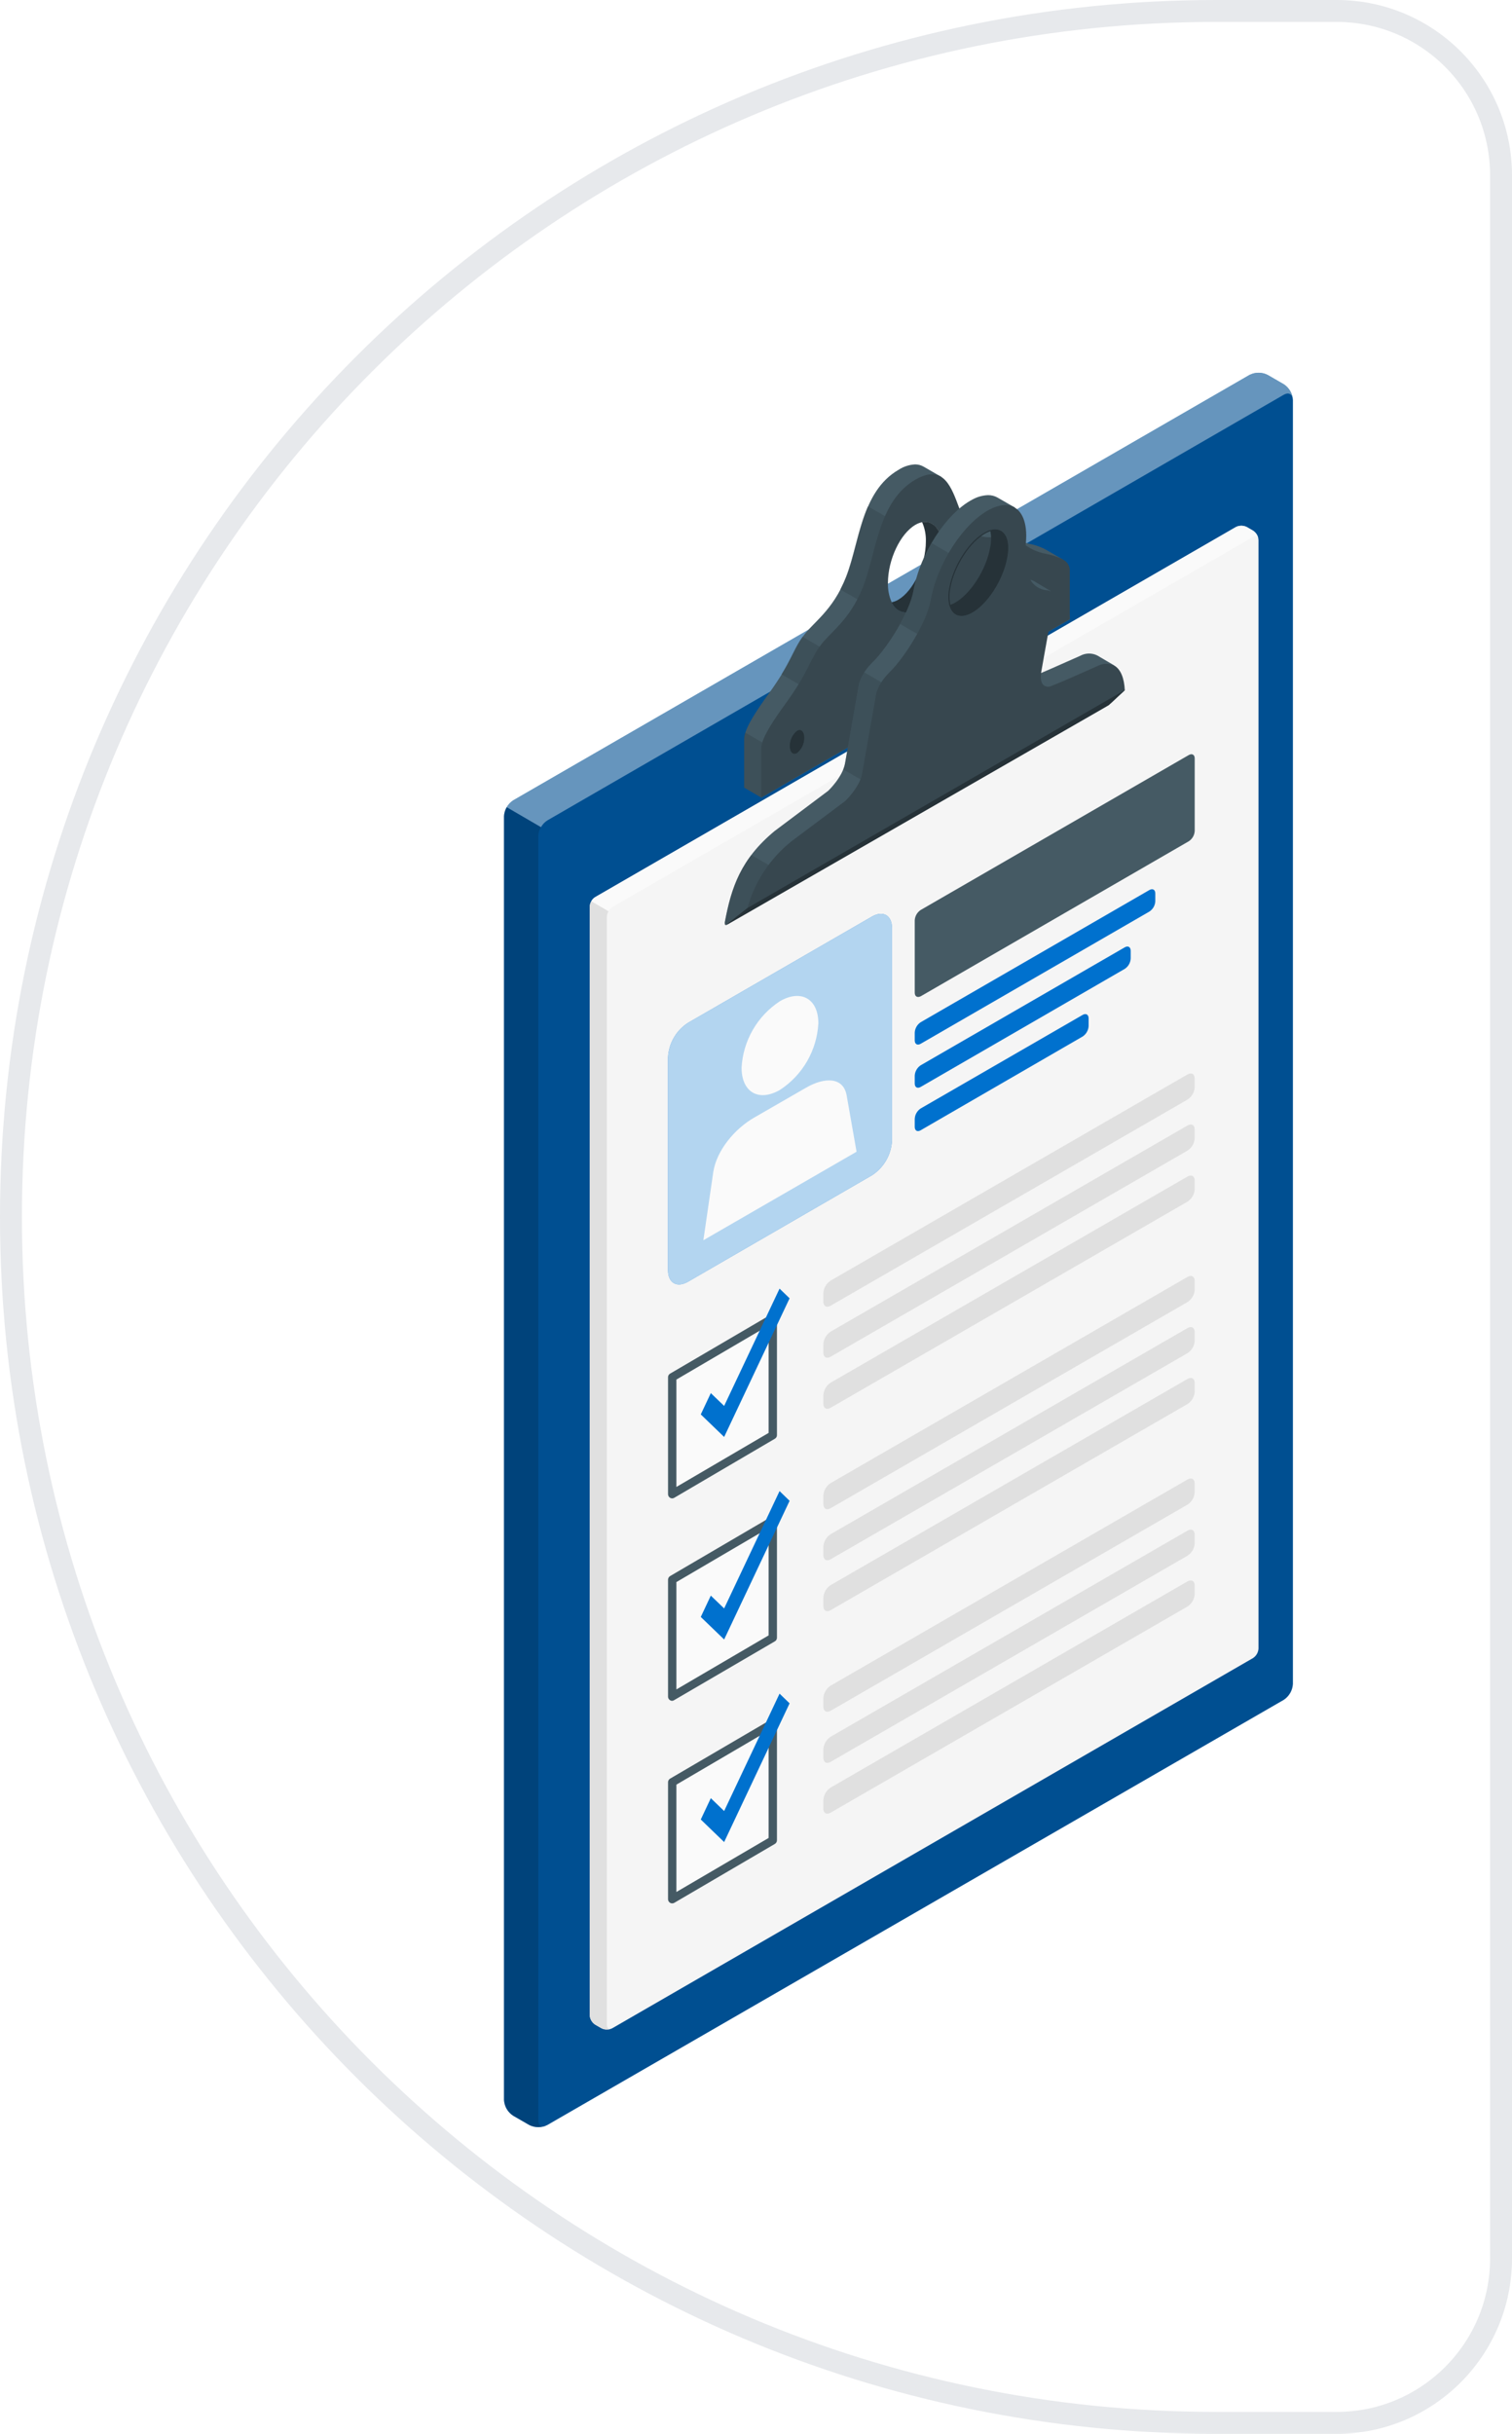 <svg width="69" height="111" viewBox="0 0 69 111" fill="none" xmlns="http://www.w3.org/2000/svg">
<path d="M0.5 55.5C0.5 25.124 25.124 0.5 55.5 0.5H61C65.142 0.5 68.5 3.858 68.5 8V103C68.5 107.142 65.142 110.5 61 110.5H55.5C25.124 110.5 0.5 85.876 0.5 55.5Z" fill="white"/>
<path d="M0.5 55.5C0.5 25.124 25.124 0.5 55.5 0.5H61C65.142 0.5 68.5 3.858 68.5 8V103C68.5 107.142 65.142 110.5 61 110.5H55.5C25.124 110.5 0.5 85.876 0.5 55.5Z" stroke="#E7E9EC"/>
<g filter="url(#filter0_d_3295_21738)">
<path d="M24.147 94.913L23.417 94.492C23.296 94.413 23.195 94.308 23.122 94.183C23.05 94.058 23.008 93.918 23 93.773V35.221C23.009 35.077 23.051 34.937 23.124 34.813C23.196 34.688 23.297 34.582 23.417 34.503L57.017 15.101C57.146 15.035 57.289 15 57.434 15C57.579 15 57.722 15.035 57.851 15.101L58.583 15.523C58.705 15.601 58.806 15.708 58.879 15.834C58.952 15.959 58.993 16.1 59 16.245V74.802C58.992 74.947 58.95 75.088 58.877 75.213C58.805 75.339 58.704 75.445 58.583 75.525L24.981 94.913C24.852 94.98 24.709 95.014 24.564 95.014C24.419 95.014 24.276 94.98 24.147 94.913Z" fill="#0071CE"/>
<path opacity="0.3" d="M24.147 94.913L23.417 94.492C23.296 94.413 23.195 94.308 23.122 94.183C23.05 94.058 23.008 93.918 23 93.773V35.221C23.009 35.077 23.051 34.937 23.124 34.813C23.196 34.688 23.297 34.582 23.417 34.503L57.017 15.101C57.146 15.035 57.289 15 57.434 15C57.579 15 57.722 15.035 57.851 15.101L58.583 15.523C58.705 15.601 58.806 15.708 58.879 15.834C58.952 15.959 58.993 16.1 59 16.245V74.802C58.992 74.947 58.95 75.088 58.877 75.213C58.805 75.339 58.704 75.445 58.583 75.525L24.981 94.913C24.852 94.98 24.709 95.014 24.564 95.014C24.419 95.014 24.276 94.98 24.147 94.913Z" fill="black"/>
<path opacity="0.4" d="M58.993 16.177C58.966 15.963 58.791 15.883 58.583 16.004L24.981 35.415C24.859 35.492 24.758 35.598 24.687 35.725L23.121 34.813C23.192 34.687 23.293 34.581 23.415 34.503L57.015 15.101C57.144 15.035 57.287 15 57.432 15C57.577 15 57.72 15.035 57.849 15.101L58.583 15.523C58.695 15.596 58.789 15.692 58.86 15.805C58.931 15.918 58.976 16.045 58.993 16.177Z" fill="white"/>
<path opacity="0.15" d="M24.908 94.958H24.883L24.842 94.974H24.824C24.798 94.983 24.772 94.989 24.746 94.995C24.58 95.025 24.408 95.011 24.249 94.954C24.217 94.942 24.186 94.927 24.156 94.91L23.424 94.489C23.303 94.411 23.201 94.306 23.128 94.182C23.054 94.058 23.01 93.919 23 93.775V35.223C23.005 35.078 23.046 34.937 23.121 34.812L24.687 35.724C24.61 35.849 24.568 35.991 24.564 36.137V94.687C24.557 94.768 24.58 94.849 24.628 94.915C24.654 94.948 24.69 94.972 24.731 94.985C24.771 94.998 24.815 94.998 24.856 94.986C24.874 94.979 24.892 94.969 24.908 94.958Z" fill="black"/>
<path d="M48.505 23.52L48.443 23.484L47.759 23.085C47.507 22.945 47.234 22.848 46.95 22.797C46.832 22.772 46.722 22.741 46.629 22.711C46.525 22.675 46.423 22.633 46.323 22.585L46.376 22.522L45.592 22.066C45.527 22.029 45.457 22.001 45.384 21.984C45.09 21.913 44.648 22.084 44.208 22.034C44.048 22.018 43.893 21.967 43.754 21.885C43.616 21.803 43.497 21.692 43.405 21.56C43.139 21.2 42.977 20.568 42.74 20.046L42.945 19.741C42.924 19.727 42.902 19.714 42.879 19.704L42.161 19.289C42.039 19.217 41.901 19.179 41.759 19.18C41.491 19.194 41.232 19.279 41.007 19.426C39.286 20.42 39.229 22.779 38.609 24.329C37.989 25.88 37.111 26.367 36.635 27.038C36.158 27.708 36.124 28.198 35.066 29.657C34.009 31.116 33.965 31.481 33.965 31.747V33.92L34.747 34.376L48.829 26.244L48.505 23.52ZM35.593 31.895C35.408 32 35.258 31.859 35.258 31.576C35.256 31.441 35.285 31.307 35.343 31.185C35.401 31.063 35.487 30.956 35.593 30.872C35.775 30.765 35.923 30.908 35.923 31.193C35.926 31.328 35.897 31.461 35.84 31.583C35.783 31.705 35.698 31.812 35.593 31.895ZM41.778 25.797C41.689 25.863 41.586 25.906 41.478 25.924C41.369 25.943 41.258 25.936 41.153 25.904C41.047 25.871 40.951 25.815 40.871 25.739C40.791 25.664 40.73 25.57 40.693 25.467C40.148 25.572 39.742 25.045 39.742 24.14C39.742 23.071 40.305 21.883 40.998 21.482C41.087 21.418 41.19 21.375 41.298 21.357C41.406 21.339 41.517 21.346 41.622 21.378C41.727 21.411 41.824 21.467 41.903 21.543C41.983 21.619 42.044 21.712 42.081 21.815C42.628 21.706 43.031 22.232 43.031 23.142C43.031 24.209 42.473 25.399 41.778 25.797ZM46.453 25.613C46.271 25.72 46.123 25.576 46.123 25.296C46.12 25.161 46.149 25.027 46.206 24.905C46.263 24.783 46.348 24.676 46.453 24.592C46.64 24.487 46.788 24.63 46.788 24.913C46.791 25.048 46.762 25.181 46.704 25.303C46.645 25.424 46.56 25.53 46.453 25.613Z" fill="#455A64"/>
<path opacity="0.5" d="M35.52 32.285L34.006 31.41C33.971 31.519 33.954 31.633 33.956 31.747V33.92L34.738 34.376L35.52 33.92V32.285Z" fill="#37474F"/>
<path opacity="0.5" d="M37.087 29.576L37.868 27.768L36.626 27.039C36.259 27.543 36.154 27.951 35.664 28.753L37.087 29.576Z" fill="#37474F"/>
<path opacity="0.5" d="M40.214 25.959L40.316 25.433C39.97 25.287 39.739 24.819 39.739 24.14C39.743 23.242 40.083 22.377 40.692 21.717L39.607 21.09C39.151 22.143 38.973 23.385 38.597 24.329C38.523 24.517 38.438 24.702 38.344 24.881L40.214 25.959Z" fill="#37474F"/>
<path d="M48.505 23.52L48.443 23.484C48.212 23.379 47.969 23.302 47.72 23.256C47.31 23.182 46.928 22.995 46.617 22.718C46.539 22.646 46.455 22.583 46.364 22.529C46.299 22.49 46.228 22.461 46.154 22.444C45.68 22.331 44.816 22.846 44.196 22.043L44.175 22.018C43.742 21.435 43.585 20.131 42.935 19.738C42.914 19.724 42.892 19.712 42.869 19.702C42.602 19.577 42.254 19.599 41.777 19.873C40.059 20.867 39.999 23.229 39.379 24.779C38.759 26.329 37.881 26.817 37.405 27.487C36.928 28.157 36.897 28.647 35.837 30.106C34.776 31.565 34.738 31.93 34.738 32.197V34.369L48.819 26.238V24.067C48.83 23.955 48.805 23.842 48.749 23.744C48.692 23.646 48.607 23.568 48.505 23.52ZM36.372 32.347C36.19 32.452 36.039 32.311 36.039 32.028C36.038 31.893 36.066 31.759 36.124 31.636C36.182 31.514 36.267 31.406 36.372 31.321C36.557 31.216 36.703 31.36 36.703 31.643C36.706 31.778 36.678 31.912 36.62 32.034C36.563 32.156 36.478 32.263 36.372 32.347ZM41.777 25.798C41.688 25.863 41.586 25.906 41.477 25.925C41.369 25.943 41.257 25.936 41.152 25.904C41.047 25.872 40.95 25.816 40.871 25.74C40.791 25.664 40.73 25.571 40.692 25.467C40.57 25.191 40.512 24.891 40.521 24.59C40.521 23.523 41.084 22.335 41.777 21.934C41.871 21.878 41.974 21.838 42.081 21.815C42.628 21.706 43.031 22.232 43.031 23.142C43.031 24.209 42.473 25.399 41.777 25.798ZM47.237 26.069C47.05 26.176 46.902 26.033 46.902 25.752C46.899 25.617 46.928 25.483 46.986 25.36C47.045 25.238 47.13 25.131 47.237 25.048C47.419 24.943 47.568 25.084 47.568 25.369C47.57 25.503 47.541 25.636 47.484 25.758C47.427 25.879 47.342 25.986 47.237 26.069Z" fill="#37474F"/>
<path d="M43.031 23.142C43.031 24.209 42.473 25.399 41.778 25.798C41.689 25.863 41.586 25.906 41.477 25.924C41.369 25.943 41.258 25.936 41.152 25.904C41.047 25.872 40.951 25.815 40.871 25.74C40.791 25.664 40.73 25.57 40.692 25.467C40.8 25.446 40.904 25.406 40.998 25.349C41.682 24.947 42.252 23.753 42.252 22.69C42.261 22.39 42.203 22.09 42.081 21.815C42.628 21.706 43.031 22.232 43.031 23.142Z" fill="#263238"/>
<path d="M36.373 32.348C36.19 32.453 36.04 32.311 36.04 32.029C36.037 31.894 36.066 31.76 36.124 31.638C36.182 31.515 36.267 31.408 36.373 31.324C36.557 31.217 36.705 31.363 36.705 31.643C36.708 31.779 36.679 31.912 36.621 32.035C36.564 32.157 36.478 32.264 36.373 32.348Z" fill="#263238"/>
<path d="M47.235 26.07C47.052 26.175 46.902 26.034 46.902 25.751C46.9 25.616 46.928 25.483 46.986 25.36C47.044 25.238 47.129 25.131 47.235 25.047C47.419 24.94 47.568 25.086 47.568 25.368C47.57 25.503 47.541 25.637 47.483 25.758C47.426 25.88 47.341 25.987 47.235 26.07Z" fill="#263238"/>
<path d="M27.162 38.917L56.399 22.036C56.476 21.997 56.562 21.977 56.648 21.977C56.735 21.977 56.821 21.997 56.898 22.036L57.181 22.2C57.253 22.248 57.314 22.312 57.358 22.387C57.401 22.462 57.426 22.547 57.431 22.634V73.187C57.426 73.273 57.401 73.358 57.358 73.433C57.314 73.508 57.253 73.572 57.181 73.62L27.944 90.501C27.867 90.54 27.781 90.56 27.695 90.56C27.608 90.56 27.522 90.54 27.445 90.501L27.162 90.339C27.089 90.291 27.029 90.228 26.985 90.152C26.942 90.077 26.916 89.992 26.912 89.906V39.352C26.916 39.265 26.941 39.18 26.985 39.105C27.028 39.029 27.089 38.965 27.162 38.917Z" fill="#F5F5F5"/>
<path d="M57.424 22.558C57.392 22.455 57.297 22.423 57.183 22.487L27.944 39.368C27.871 39.415 27.81 39.479 27.766 39.555L26.984 39.099C27.026 39.022 27.088 38.958 27.162 38.912L56.398 22.038C56.475 21.998 56.561 21.977 56.648 21.977C56.735 21.977 56.821 21.998 56.898 22.038L57.18 22.2C57.243 22.24 57.297 22.292 57.339 22.354C57.381 22.415 57.41 22.485 57.424 22.558Z" fill="#FAFAFA"/>
<path d="M27.885 90.527C27.855 90.538 27.823 90.547 27.792 90.552H27.744C27.694 90.558 27.643 90.558 27.593 90.552C27.561 90.547 27.53 90.538 27.5 90.527L27.443 90.5L27.162 90.338C27.089 90.291 27.029 90.227 26.985 90.151C26.942 90.076 26.916 89.992 26.912 89.905V39.352C26.914 39.265 26.939 39.18 26.985 39.105L27.767 39.561C27.723 39.637 27.698 39.722 27.694 39.81V90.354C27.694 90.493 27.776 90.559 27.885 90.527Z" fill="#E0E0E0"/>
<path d="M50.846 28.347L50.069 27.891C49.946 27.831 49.811 27.803 49.675 27.806C49.539 27.811 49.406 27.847 49.287 27.913C48.375 28.315 47.983 28.495 47.513 28.693L47.176 28.83C46.991 28.903 46.624 28.83 46.738 28.198L47.946 24.945H47.928L47.162 24.489C47.124 24.467 47.081 24.452 47.037 24.446C47.008 24.444 46.979 24.444 46.95 24.446C46.456 24.446 46.316 21.255 46.312 21.148L46.278 21.127L45.521 20.692C45.389 20.617 45.239 20.58 45.088 20.582C44.836 20.592 44.591 20.662 44.372 20.785C43.177 21.412 41.983 23.261 41.689 24.927C41.504 25.974 40.451 27.587 39.842 28.18C39.234 28.773 39.19 29.258 39.19 29.258L38.716 31.946L38.566 32.803C38.454 33.446 37.795 34.066 37.795 34.066L35.345 35.904C33.808 37.18 33.375 38.466 33.079 40.059V40.071C33.079 40.128 33.079 40.166 33.104 40.18C33.108 40.183 33.112 40.184 33.117 40.184C33.122 40.184 33.127 40.183 33.131 40.18L33.446 40.002L50.315 30.271C50.394 30.218 50.45 30.136 50.47 30.043C50.566 29.461 50.846 28.372 50.846 28.372V28.347ZM45.968 23.423C45.788 24.444 45.056 25.584 44.319 25.967C43.816 26.229 43.446 26.067 43.323 25.602C43.233 25.638 43.135 25.65 43.038 25.637C42.942 25.625 42.85 25.589 42.772 25.531C42.544 25.347 44.687 21.656 44.86 21.738C44.944 21.782 45.017 21.844 45.073 21.92C45.129 21.997 45.167 22.085 45.184 22.178C45.788 21.995 46.141 22.506 45.968 23.423Z" fill="#455A64"/>
<path opacity="0.5" d="M35.52 37.705L34.287 36.996C33.574 37.935 33.286 38.922 33.074 40.067V40.078C33.074 40.135 33.074 40.174 33.099 40.188C33.103 40.19 33.108 40.192 33.113 40.192C33.118 40.192 33.123 40.19 33.127 40.188L34.096 39.419L35.52 37.705Z" fill="#37474F"/>
<path opacity="0.5" d="M38.484 33.092L40.217 34.093L40.999 29.572L39.437 28.66C39.311 28.839 39.227 29.044 39.191 29.26L38.717 31.947L38.566 32.804C38.549 32.903 38.521 32.999 38.484 33.092Z" fill="#37474F"/>
<path opacity="0.5" d="M42.512 22.766C42.115 23.434 41.837 24.166 41.689 24.929C41.566 25.468 41.36 25.985 41.078 26.461L42.564 27.318L43.303 25.613C43.215 25.645 43.121 25.655 43.028 25.642C42.935 25.629 42.847 25.593 42.772 25.538C42.649 25.442 43.159 24.421 43.706 23.461L42.512 22.766Z" fill="#37474F"/>
<path d="M50.857 28.358H50.846C50.724 28.3 50.589 28.271 50.454 28.276C50.319 28.28 50.187 28.317 50.069 28.383C48.954 28.873 48.616 29.035 47.955 29.295C47.778 29.368 47.422 29.308 47.513 28.707C47.512 28.693 47.512 28.679 47.513 28.666L47.666 27.806L48.087 25.465C48.087 25.465 48.183 25.098 47.939 24.959H47.921C47.861 24.93 47.794 24.916 47.727 24.916C47.584 24.898 47.447 24.847 47.326 24.768C47.205 24.689 47.104 24.584 47.03 24.46C46.899 24.265 46.809 24.046 46.764 23.816C46.719 23.586 46.72 23.349 46.768 23.119C46.943 22.116 46.749 21.414 46.312 21.152L46.278 21.129C45.99 20.979 45.605 21.004 45.154 21.241C43.966 21.863 42.765 23.714 42.473 25.374C42.286 26.422 41.233 28.034 40.624 28.629C40.015 29.224 39.972 29.714 39.972 29.714L39.498 32.404L39.347 33.264C39.236 33.907 38.577 34.527 38.577 34.527L36.126 36.364C35.147 37.142 34.441 38.211 34.109 39.416C34.109 39.416 33.197 40.13 33.131 40.187L33.445 40.009L50.367 30.282C50.367 30.282 50.561 30.175 50.595 30.147C50.629 30.12 51.331 29.486 51.331 29.486C51.304 28.923 51.142 28.529 50.857 28.358ZM45.968 23.422C45.787 24.444 45.056 25.584 44.319 25.967C43.816 26.229 43.446 26.067 43.323 25.602C43.269 25.341 43.269 25.072 43.323 24.811C43.505 23.79 44.235 22.65 44.976 22.269C45.043 22.232 45.113 22.202 45.186 22.178C45.787 21.995 46.141 22.506 45.968 23.422Z" fill="#37474F"/>
<path d="M45.968 23.422C45.788 24.443 45.056 25.583 44.32 25.966C43.816 26.228 43.447 26.066 43.324 25.601C43.398 25.578 43.469 25.549 43.538 25.512C44.27 25.129 45.008 23.99 45.186 22.968C45.243 22.708 45.243 22.438 45.186 22.177C45.788 21.995 46.141 22.506 45.968 23.422Z" fill="#263238"/>
<path d="M45.264 22.222C45.332 22.218 45.4 22.232 45.461 22.262C45.523 22.292 45.576 22.337 45.615 22.393C45.92 22.824 45.628 23.923 45.503 24.274C45.328 24.764 44.195 25.91 43.88 25.91C43.777 25.893 43.679 25.855 43.591 25.799C43.503 25.743 43.428 25.669 43.369 25.582C43.318 25.33 43.318 25.07 43.369 24.819C43.547 23.811 44.281 22.687 44.995 22.311C45.059 22.276 45.126 22.247 45.195 22.224H45.264M45.264 22.176H45.184C45.111 22.2 45.041 22.231 44.974 22.268C44.24 22.648 43.504 23.788 43.322 24.809C43.267 25.07 43.267 25.34 43.322 25.6C43.384 25.695 43.466 25.775 43.561 25.836C43.657 25.898 43.764 25.938 43.875 25.956C44.215 25.956 45.357 24.8 45.539 24.287C45.722 23.774 46.116 22.172 45.255 22.172L45.264 22.176Z" fill="#263238"/>
<path d="M33.134 40.2L50.37 30.293L50.598 30.16C50.641 30.135 51.323 29.477 51.323 29.477L34.1 39.418C34.1 39.418 33.065 40.225 33.134 40.2Z" fill="#263238"/>
<path d="M30.673 79.281L35.264 76.594L35.262 81.93L30.673 84.618V79.281Z" fill="#FAFAFA"/>
<path d="M30.867 79.392V84.288L35.075 81.824V76.925L30.867 79.392ZM30.675 84.808C30.643 84.809 30.61 84.8 30.582 84.783C30.553 84.767 30.529 84.743 30.512 84.714C30.495 84.685 30.486 84.652 30.486 84.619V79.282C30.486 79.249 30.495 79.217 30.511 79.188C30.528 79.159 30.551 79.135 30.58 79.118L35.171 76.431C35.2 76.414 35.233 76.406 35.266 76.406C35.299 76.406 35.331 76.415 35.36 76.432C35.389 76.448 35.413 76.472 35.429 76.501C35.446 76.529 35.455 76.562 35.456 76.595V81.931C35.456 81.965 35.447 81.998 35.43 82.026C35.413 82.055 35.389 82.079 35.36 82.096L30.769 84.783C30.74 84.799 30.707 84.808 30.673 84.808H30.675Z" fill="#455A64"/>
<path d="M37.574 75.448V75.833C37.574 76.043 37.722 76.13 37.902 76.025L54.192 66.621C54.288 66.559 54.368 66.475 54.425 66.376C54.482 66.277 54.515 66.166 54.52 66.052V65.664C54.52 65.454 54.375 65.37 54.192 65.475L37.902 74.88C37.807 74.943 37.727 75.027 37.67 75.125C37.613 75.224 37.58 75.334 37.574 75.448Z" fill="#E0E0E0"/>
<path d="M37.574 77.78V78.165C37.574 78.375 37.722 78.46 37.902 78.355L54.192 68.951C54.288 68.889 54.368 68.805 54.425 68.707C54.482 68.608 54.515 68.497 54.52 68.383V67.996C54.52 67.786 54.375 67.702 54.192 67.807L37.902 77.21C37.807 77.273 37.727 77.357 37.67 77.456C37.613 77.555 37.58 77.666 37.574 77.78Z" fill="#E0E0E0"/>
<path d="M37.574 80.097V80.483C37.574 80.692 37.722 80.777 37.902 80.672L54.192 71.268C54.288 71.206 54.367 71.122 54.424 71.024C54.481 70.925 54.514 70.814 54.52 70.701V70.313C54.52 70.103 54.375 70.019 54.192 70.122L37.902 79.528C37.807 79.59 37.727 79.674 37.67 79.773C37.613 79.872 37.58 79.983 37.574 80.097Z" fill="#E0E0E0"/>
<path d="M33.046 82.01L31.98 80.982L32.438 80.009L33.046 80.595L35.575 75.242L36.033 75.684L33.046 82.01Z" fill="#0071CE"/>
<path d="M30.673 70.043L35.264 67.356L35.262 72.692L30.673 75.38V70.043Z" fill="#FAFAFA"/>
<path d="M30.867 70.154V75.05L35.075 72.586V67.687L30.867 70.154ZM30.675 75.57C30.643 75.571 30.61 75.562 30.582 75.545C30.553 75.529 30.529 75.505 30.512 75.476C30.495 75.447 30.486 75.414 30.486 75.381V70.044C30.487 70.011 30.495 69.979 30.512 69.95C30.528 69.921 30.552 69.897 30.58 69.88L35.171 67.192C35.2 67.176 35.233 67.168 35.266 67.168C35.299 67.168 35.331 67.177 35.36 67.194C35.389 67.21 35.413 67.234 35.429 67.262C35.446 67.291 35.455 67.323 35.456 67.356V72.693C35.456 72.727 35.447 72.759 35.43 72.788C35.413 72.817 35.389 72.841 35.36 72.857L30.769 75.536C30.741 75.556 30.708 75.568 30.673 75.57H30.675Z" fill="#455A64"/>
<path d="M37.574 66.21V66.597C37.574 66.805 37.722 66.891 37.902 66.787L54.192 57.383C54.288 57.321 54.368 57.237 54.425 57.138C54.482 57.038 54.515 56.927 54.52 56.813V56.426C54.52 56.216 54.375 56.132 54.192 56.236L37.902 65.642C37.807 65.704 37.727 65.788 37.67 65.887C37.613 65.986 37.58 66.096 37.574 66.21Z" fill="#E0E0E0"/>
<path d="M37.574 68.544V68.927C37.574 69.137 37.722 69.221 37.902 69.116L54.192 59.713C54.288 59.651 54.368 59.567 54.425 59.469C54.482 59.37 54.515 59.259 54.52 59.145V58.758C54.52 58.548 54.375 58.464 54.192 58.569L37.902 67.972C37.806 68.035 37.727 68.12 37.67 68.219C37.613 68.318 37.58 68.43 37.574 68.544Z" fill="#E0E0E0"/>
<path d="M37.574 70.862V71.248C37.574 71.457 37.722 71.541 37.902 71.437L54.192 62.033C54.288 61.971 54.368 61.888 54.425 61.789C54.482 61.69 54.515 61.579 54.52 61.465V61.078C54.52 60.868 54.375 60.784 54.192 60.889L37.902 70.295C37.807 70.357 37.728 70.441 37.671 70.54C37.614 70.638 37.581 70.749 37.574 70.862Z" fill="#E0E0E0"/>
<path d="M33.046 72.772L31.98 71.744L32.438 70.771L33.046 71.356L35.575 66.004L36.033 66.448L33.046 72.772Z" fill="#0071CE"/>
<path d="M30.673 60.809L35.264 58.121L35.262 63.458L30.673 66.145V60.809Z" fill="#FAFAFA"/>
<path d="M30.867 60.918V65.815L35.075 63.351V58.452L30.867 60.918ZM30.675 66.337C30.643 66.336 30.611 66.328 30.582 66.312C30.553 66.295 30.529 66.271 30.512 66.242C30.495 66.212 30.486 66.179 30.486 66.145V60.809C30.486 60.776 30.495 60.744 30.511 60.715C30.528 60.687 30.551 60.663 30.58 60.647L35.171 57.959C35.2 57.943 35.232 57.934 35.266 57.934C35.299 57.934 35.331 57.943 35.36 57.959C35.389 57.976 35.413 58 35.43 58.029C35.447 58.057 35.456 58.09 35.456 58.123V63.456C35.456 63.489 35.447 63.521 35.43 63.549C35.413 63.578 35.389 63.601 35.36 63.617L30.769 66.31C30.74 66.328 30.707 66.337 30.673 66.337H30.675Z" fill="#455A64"/>
<path d="M37.574 56.975V57.363C37.574 57.572 37.722 57.657 37.902 57.552L54.192 48.148C54.288 48.086 54.368 48.002 54.425 47.903C54.482 47.804 54.515 47.693 54.52 47.578V47.191C54.52 46.983 54.375 46.897 54.192 47.002L37.902 56.407C37.807 56.47 37.727 56.554 37.67 56.652C37.614 56.751 37.58 56.861 37.574 56.975Z" fill="#E0E0E0"/>
<path d="M37.574 59.304V59.689C37.574 59.899 37.722 59.983 37.902 59.878L54.192 50.475C54.288 50.413 54.368 50.329 54.425 50.23C54.482 50.132 54.515 50.021 54.52 49.907V49.519C54.52 49.31 54.375 49.225 54.192 49.33L37.902 58.734C37.807 58.797 37.727 58.881 37.67 58.98C37.613 59.079 37.58 59.19 37.574 59.304Z" fill="#E0E0E0"/>
<path d="M37.574 61.632V62.017C37.574 62.227 37.722 62.311 37.902 62.206L54.192 52.803C54.288 52.741 54.368 52.657 54.425 52.558C54.482 52.46 54.515 52.349 54.52 52.235V51.847C54.52 51.638 54.375 51.553 54.192 51.658L37.902 61.062C37.807 61.125 37.727 61.209 37.67 61.308C37.613 61.407 37.58 61.518 37.574 61.632Z" fill="#E0E0E0"/>
<path d="M33.046 63.535L31.98 62.507L32.438 61.536L33.046 62.12L35.575 56.77L36.033 57.212L33.046 63.535Z" fill="#0071CE"/>
<path d="M30.484 46.221V55.933C30.484 56.512 30.892 56.747 31.396 56.457L39.794 51.601C40.059 51.43 40.28 51.197 40.438 50.924C40.597 50.651 40.688 50.344 40.706 50.029V40.324C40.706 39.745 40.3 39.51 39.794 39.8L31.391 44.651C31.127 44.823 30.907 45.054 30.749 45.328C30.592 45.6 30.501 45.907 30.484 46.221Z" fill="#0071CE"/>
<path opacity="0.7" d="M30.484 46.221V55.933C30.484 56.512 30.892 56.747 31.396 56.457L39.794 51.601C40.059 51.43 40.28 51.197 40.438 50.924C40.597 50.651 40.688 50.344 40.706 50.029V40.324C40.706 39.745 40.3 39.51 39.794 39.8L31.391 44.651C31.127 44.823 30.907 45.054 30.749 45.328C30.592 45.6 30.501 45.907 30.484 46.221Z" fill="white"/>
<path d="M35.593 43.661C36.561 43.102 37.346 43.556 37.346 44.673C37.312 45.281 37.136 45.873 36.832 46.4C36.527 46.927 36.103 47.375 35.593 47.707C34.626 48.266 33.842 47.814 33.842 46.697C33.874 46.089 34.05 45.498 34.354 44.97C34.658 44.442 35.083 43.994 35.593 43.661Z" fill="#FAFAFA"/>
<path d="M38.633 47.939C38.478 47.13 37.649 47.107 36.78 47.609L34.405 48.977C33.536 49.478 32.706 50.458 32.551 51.448L32.098 54.564L39.089 50.527L38.633 47.939Z" fill="#FAFAFA"/>
<path d="M41.744 43.273V39.974C41.749 39.88 41.776 39.788 41.823 39.706C41.87 39.624 41.936 39.554 42.015 39.502L54.25 32.435C54.4 32.349 54.521 32.419 54.521 32.593V35.896C54.516 35.99 54.489 36.082 54.442 36.164C54.395 36.246 54.329 36.316 54.25 36.368L42.022 43.435C41.864 43.517 41.744 43.446 41.744 43.273Z" fill="#455A64"/>
<path d="M42.015 44.621L52.451 38.592C52.602 38.505 52.722 38.576 52.722 38.749V39.102C52.718 39.197 52.691 39.289 52.644 39.371C52.596 39.453 52.531 39.523 52.451 39.574L42.015 45.604C41.864 45.691 41.744 45.62 41.744 45.447V45.093C41.749 44.999 41.776 44.907 41.823 44.825C41.87 44.743 41.936 44.673 42.015 44.621Z" fill="#0071CE"/>
<path d="M42.015 46.585L51.327 41.205C51.478 41.118 51.599 41.189 51.599 41.362V41.716C51.594 41.81 51.567 41.902 51.52 41.984C51.473 42.066 51.407 42.136 51.327 42.188L42.015 47.572C41.864 47.659 41.744 47.588 41.744 47.415V47.059C41.748 46.964 41.776 46.872 41.823 46.79C41.87 46.707 41.936 46.637 42.015 46.585Z" fill="#0071CE"/>
<path d="M42.015 48.554L49.406 44.287C49.556 44.2 49.679 44.271 49.679 44.444V44.8C49.673 44.895 49.646 44.986 49.598 45.068C49.551 45.15 49.485 45.22 49.406 45.272L42.015 49.548C41.864 49.635 41.744 49.567 41.744 49.391V49.038C41.747 48.941 41.773 48.847 41.82 48.763C41.868 48.679 41.934 48.607 42.015 48.554Z" fill="#0071CE"/>
</g>
<defs>
<filter id="filter0_d_3295_21738" x="21" y="15" width="40" height="84.016" filterUnits="userSpaceOnUse" color-interpolation-filters="sRGB">
<feFlood flood-opacity="0" result="BackgroundImageFix"/>
<feColorMatrix in="SourceAlpha" type="matrix" values="0 0 0 0 0 0 0 0 0 0 0 0 0 0 0 0 0 0 127 0" result="hardAlpha"/>
<feOffset dy="2"/>
<feGaussianBlur stdDeviation="1"/>
<feComposite in2="hardAlpha" operator="out"/>
<feColorMatrix type="matrix" values="0 0 0 0 0 0 0 0 0 0 0 0 0 0 0 0 0 0 0.25 0"/>
<feBlend mode="normal" in2="BackgroundImageFix" result="effect1_dropShadow_3295_21738"/>
<feBlend mode="normal" in="SourceGraphic" in2="effect1_dropShadow_3295_21738" result="shape"/>
</filter>
</defs>
</svg>

